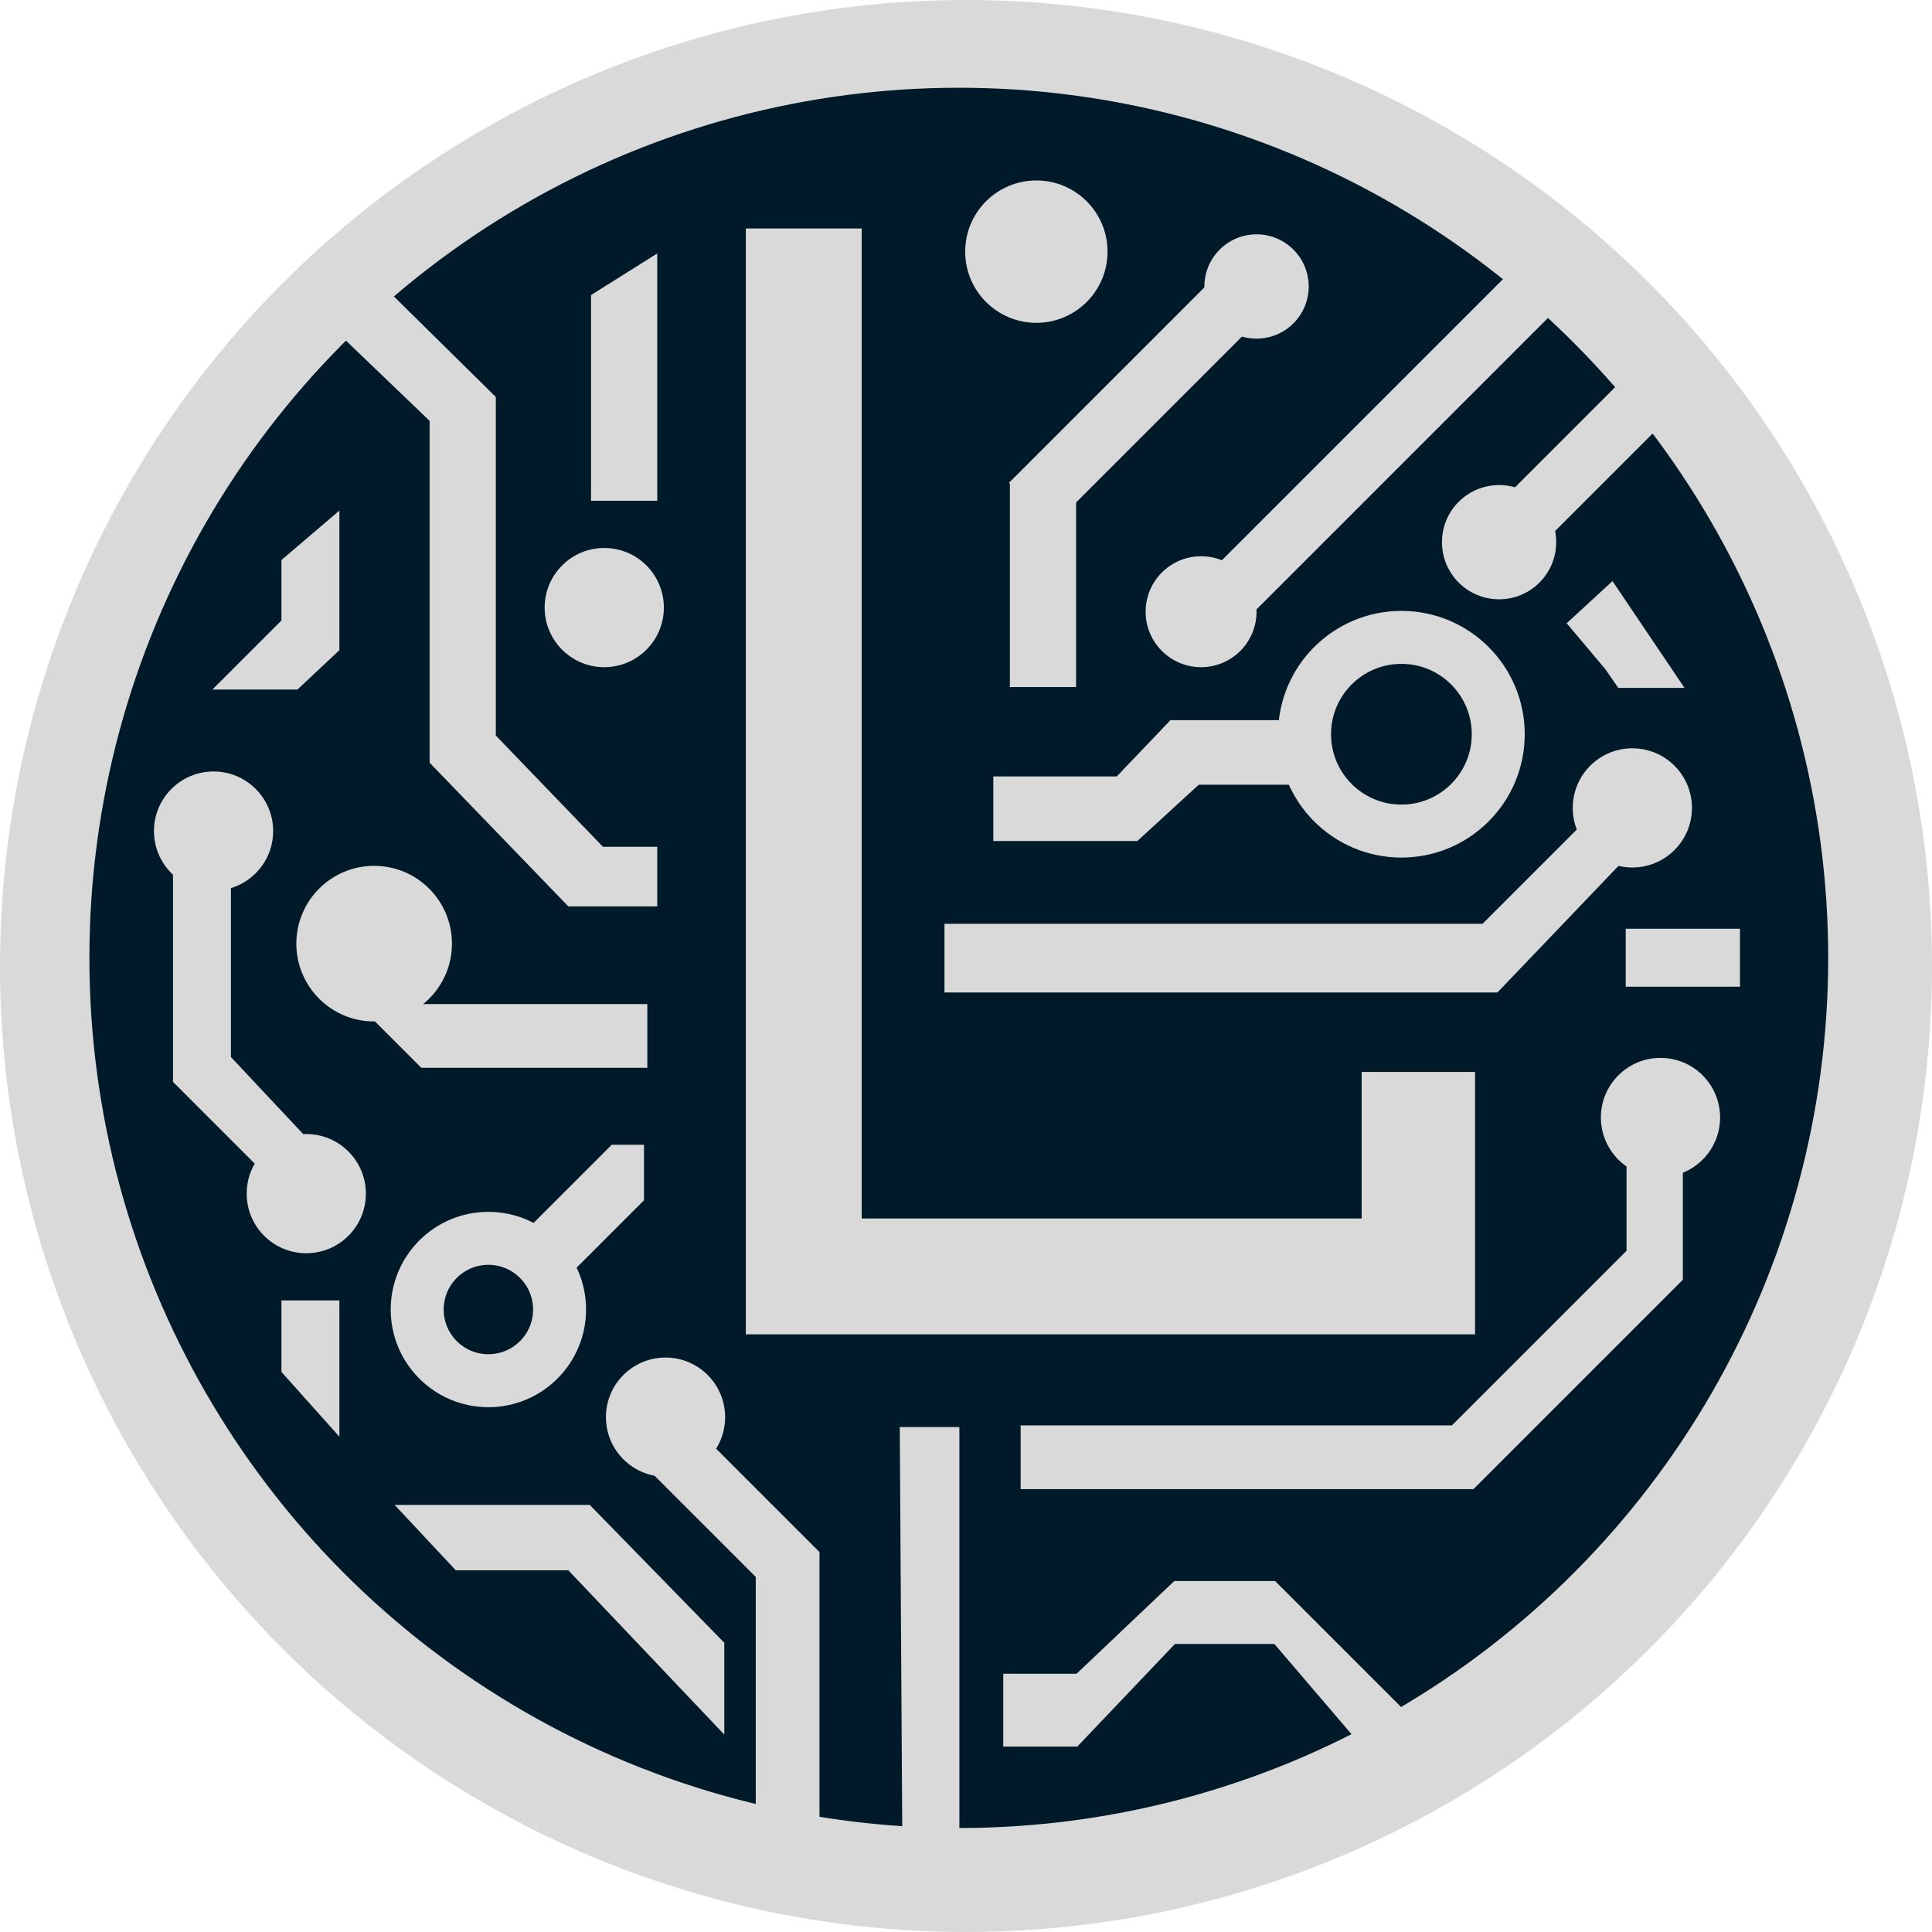 <svg width="1167" height="1167" viewBox="0 0 1167 1167" fill="none" xmlns="http://www.w3.org/2000/svg">
<circle cx="583.5" cy="583.5" r="583.5" fill="#D9D9D9"/>
<ellipse cx="579.15" cy="578.6" rx="525.15" ry="525.6" fill="#001A29"/>
<path d="M616.5 899.5V861H877L982.5 755.5V698H1016.5V773L890 899.5H616.5Z" fill="#D9D9D9"/>
<path d="M570.5 599.5V558H895.5L957 496.5L981 519.5L904.5 599.5H570.5Z" fill="#D9D9D9"/>
<circle cx="986" cy="488" r="36" fill="#D9D9D9"/>
<circle cx="1003" cy="675" r="36" fill="#D9D9D9"/>
<circle cx="402" cy="856" r="36" fill="#D9D9D9"/>
<circle cx="185" cy="721" r="36" fill="#D9D9D9"/>
<circle cx="129" cy="502" r="36" fill="#D9D9D9"/>
<circle cx="365" cy="367" r="36" fill="#D9D9D9"/>
<circle cx="226" cy="570" r="47" fill="#D9D9D9"/>
<path d="M139.5 638.5L185 687L163 712L104.5 653.5V513.5H139.5V638.5Z" fill="#D9D9D9"/>
<path d="M216 606.5H391V645H254.5L216 606.5Z" fill="#D9D9D9"/>
<path d="M456.5 952.5V1096.5L495 1102.5V937.5L432 874.5H378.5L456.5 952.5Z" fill="#D9D9D9"/>
<rect x="600" y="469" width="87" height="39" fill="#D9D9D9"/>
<path d="M654 490.518L707 435L743.095 456.577L687 508L654 490.518Z" fill="#D9D9D9"/>
<rect x="707" y="435" width="87" height="39" fill="#D9D9D9"/>
<path d="M974.006 351L1017.5 415.5L977.5 415.5L969.615 404.135L946.331 376.468L974.006 351Z" fill="#D9D9D9"/>
<circle cx="905.5" cy="327.5" r="34.5" fill="#D9D9D9"/>
<rect x="932.457" y="144" width="35.799" height="282.075" transform="rotate(45 932.457 144)" fill="#D9D9D9"/>
<rect x="1012.46" y="197" width="35.799" height="152.383" transform="rotate(45 1012.46 197)" fill="#D9D9D9"/>
<circle cx="725.5" cy="369.5" r="33.5" fill="#D9D9D9"/>
<rect x="610" y="291" width="40" height="124" fill="#D9D9D9"/>
<path d="M732.099 169L758.304 195.205L626.205 327.304L609.599 291.5L732.099 169Z" fill="#D9D9D9"/>
<path d="M790.5 173.046C790.5 190.443 776.397 204.546 759 204.546C741.603 204.546 727.5 190.443 727.5 173.046C727.5 155.649 741.603 141.546 759 141.546C776.397 141.546 790.5 155.649 790.5 173.046Z" fill="#D9D9D9"/>
<circle cx="626" cy="152" r="43" fill="#D9D9D9"/>
<circle cx="846.5" cy="443.5" r="58.5" stroke="#D9D9D9" stroke-width="32"/>
<circle cx="295" cy="791" r="43" stroke="#D9D9D9" stroke-width="32"/>
<path d="M260 254L199 195.5L226.5 168.5L299 240V444.5L364 512H396.5V547H343.5L260 460.5V254Z" fill="#D9D9D9"/>
<path d="M170.5 375L129.5 416H179.5L204.5 392.5V309.5L170.5 338.5V375Z" fill="#D9D9D9"/>
<path d="M357.5 178.5V302H396.5V154L357.5 178.5Z" fill="#D9D9D9"/>
<path d="M520 138.5H451V805.5H890.5V648H823V736.5H520V138.5Z" fill="#D9D9D9"/>
<path d="M982.5 595.5V561.5H1050.5V595.5H982.5Z" fill="#D9D9D9"/>
<path d="M770 955.5L852 1037.5L823 1054.5L770 992.5H709.5L650.5 1054.5H606.5V1011.5H650.5L709.5 955.5H770Z" fill="#D9D9D9"/>
<path d="M437 992.5V1046.5L343.5 948H275.5L239.5 909.5H356L437 992.5Z" fill="#D9D9D9"/>
<path d="M204.5 786V866.5L170.5 828.5V786H204.5Z" fill="#D9D9D9"/>
<path d="M544 862.5L545.5 1107.5H579V862.5H544Z" fill="#D9D9D9"/>
<path d="M260 254L199 195.5L226.5 168.5L299 240V444.5L364 512H396.5V547H343.5L260 460.5V254Z" stroke="#D9D9D9"/>
<path d="M170.5 375L129.5 416H179.5L204.5 392.5V309.5L170.5 338.5V375Z" stroke="#D9D9D9"/>
<path d="M357.5 178.5V302H396.5V154L357.5 178.5Z" stroke="#D9D9D9"/>
<path d="M520 138.5H451V805.5H890.5V648H823V736.5H520V138.5Z" stroke="#D9D9D9"/>
<path d="M982.5 595.5V561.5H1050.5V595.5H982.5Z" stroke="#D9D9D9"/>
<path d="M770 955.5L852 1037.5L823 1054.5L770 992.5H709.5L650.5 1054.5H606.5V1011.5H650.5L709.5 955.5H770Z" stroke="#D9D9D9"/>
<path d="M437 992.5V1046.5L343.5 948H275.5L239.5 909.5H356L437 992.5Z" stroke="#D9D9D9"/>
<path d="M204.5 786V866.5L170.5 828.5V786H204.5Z" stroke="#D9D9D9"/>
<path d="M544 862.5L545.5 1107.5H579V862.5H544Z" stroke="#D9D9D9"/>
<path d="M389 725L341.5 772.5L315.5 745.5L369.5 691.5H389V725Z" fill="#D9D9D9"/>
</svg>
